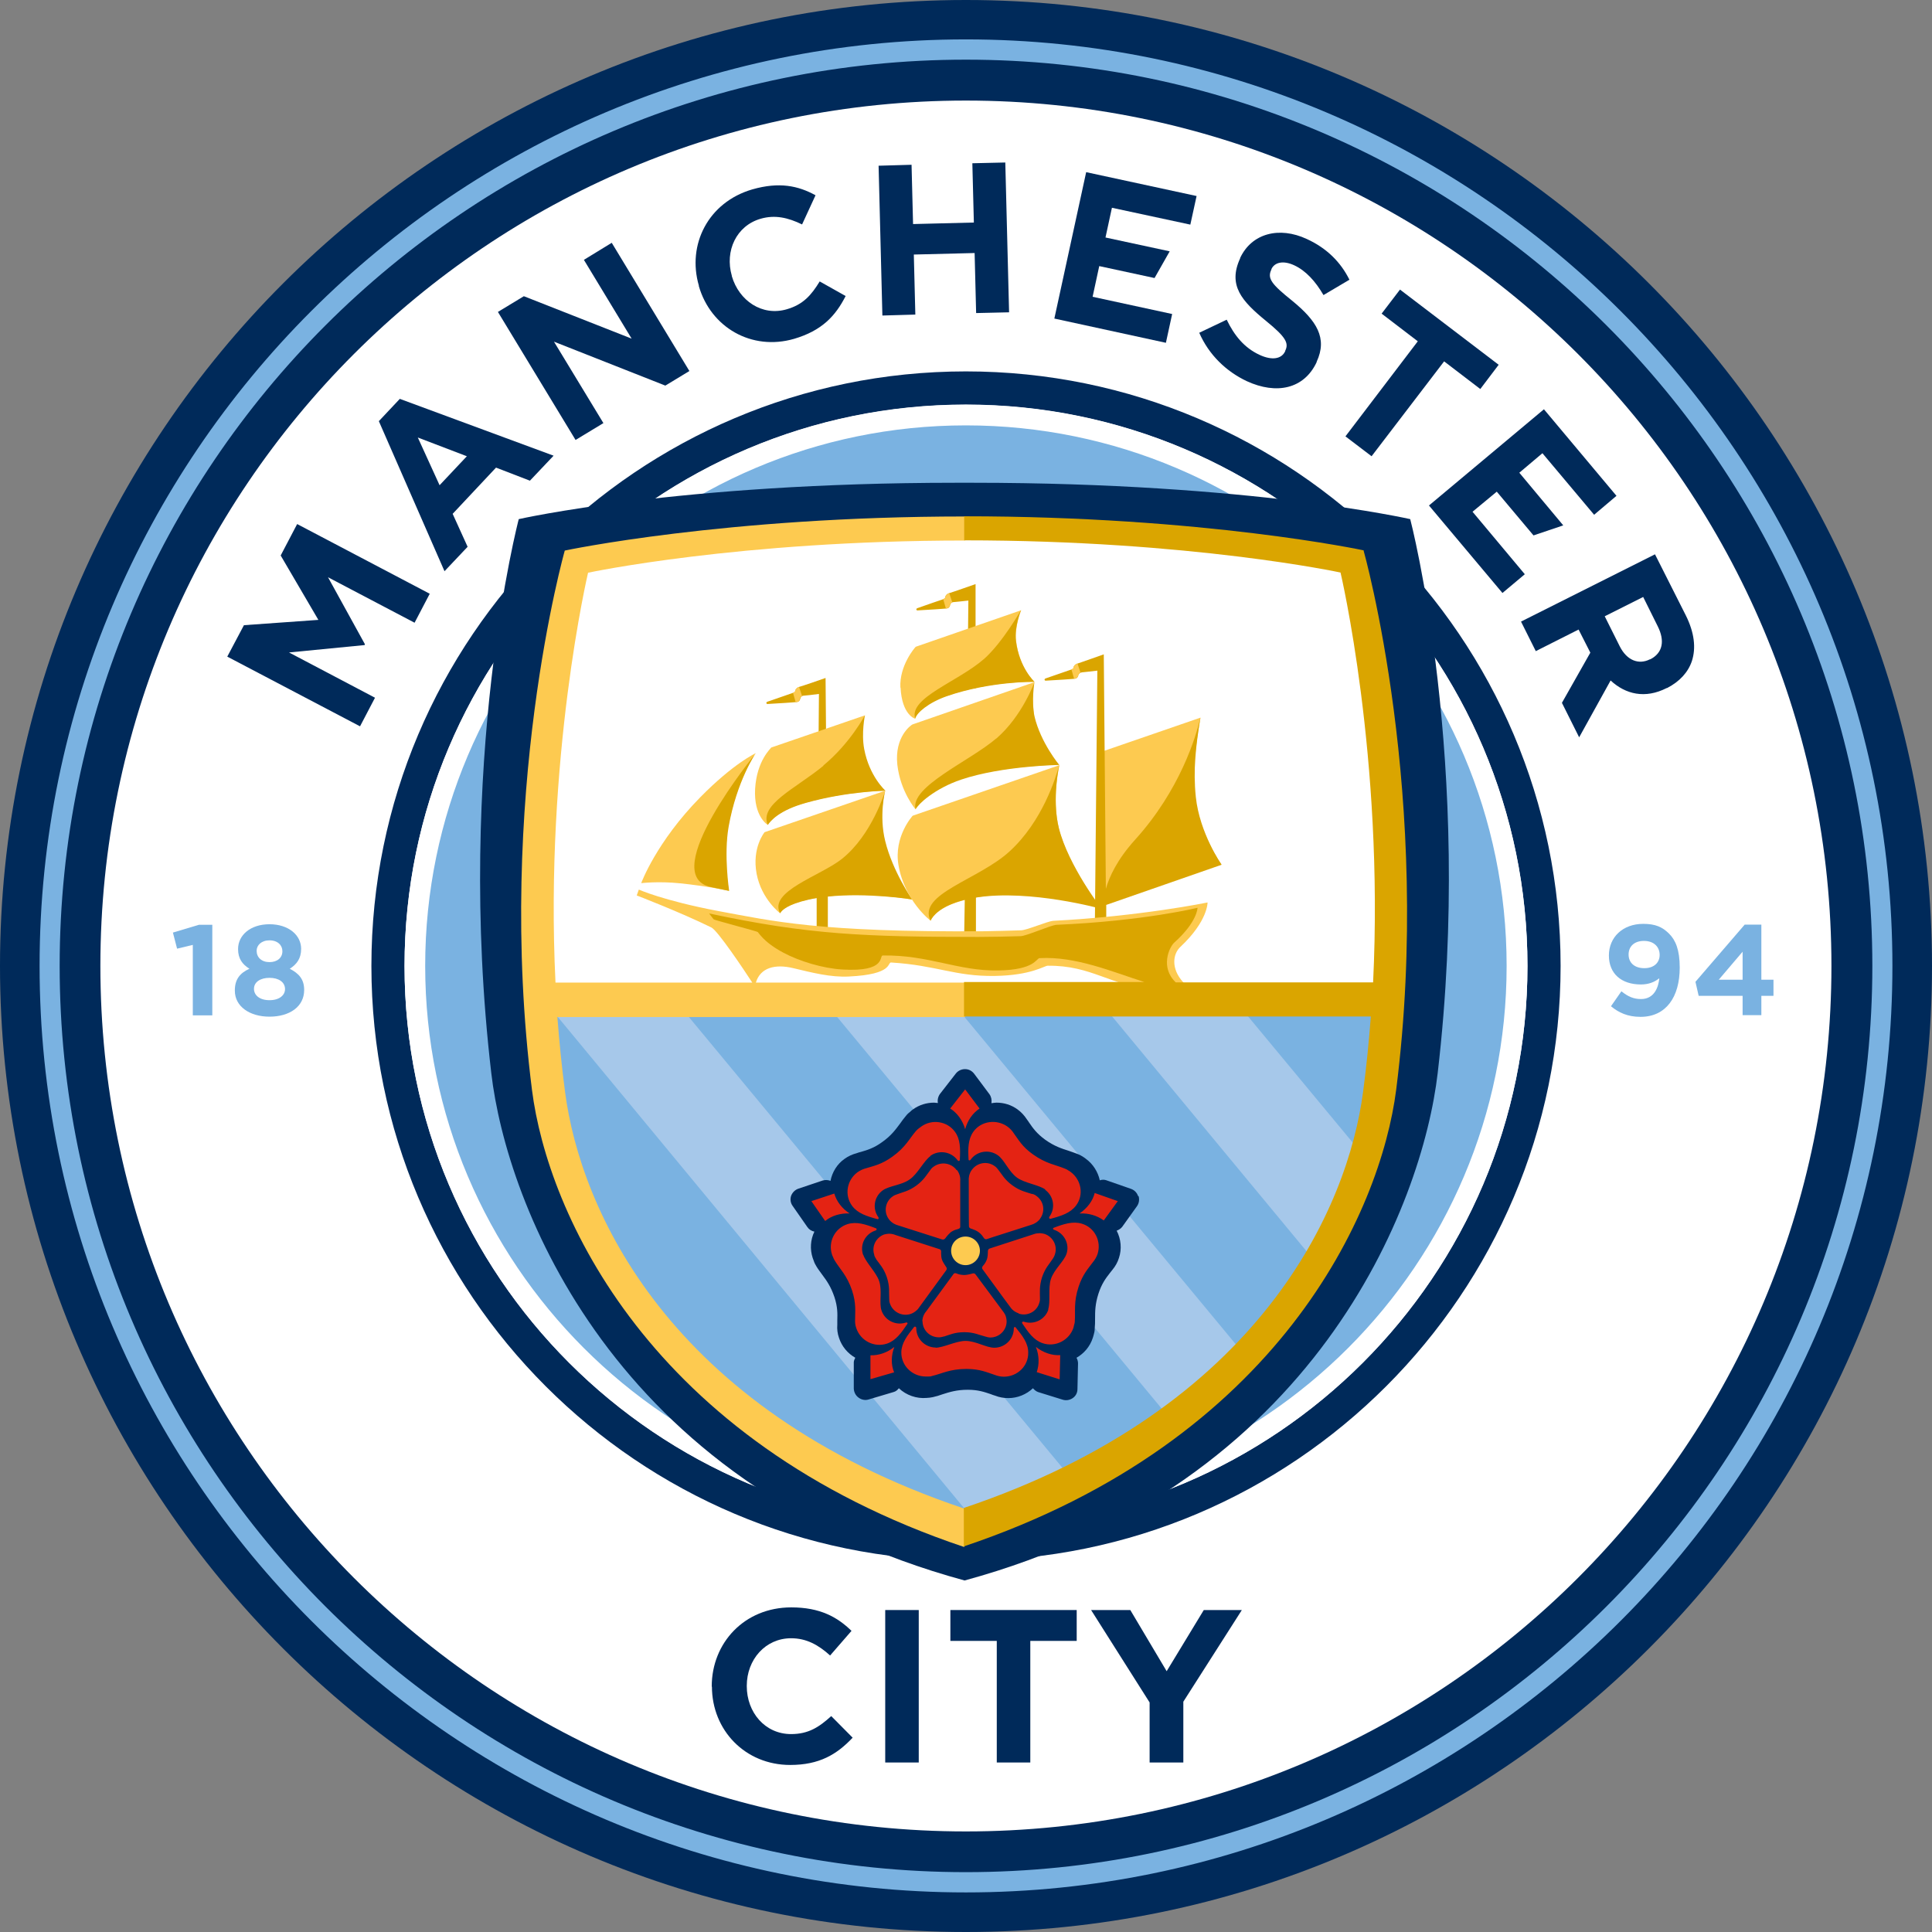 <?xml version="1.0" encoding="UTF-8"?>
<svg id="a" data-name="Layer 1" xmlns="http://www.w3.org/2000/svg" width="102.01" height="102.01" viewBox="0 0 102.01 102.01">
  <rect x="0" y="0" width="102.01" height="102.01" fill="#808080" stroke="none"/>
  <path d="m51,0C22.88,0,0,22.88,0,51s22.88,51.01,51,51.01,51.01-22.88,51.01-51.01S79.13,0,51,0" style="fill: #002a5a;"/>
  <path d="m96.7,51c0-25.24-20.46-45.69-45.7-45.69S5.3,25.77,5.3,51s20.46,45.7,45.7,45.7,45.7-20.46,45.7-45.7" style="fill: #fff;"/>
  <path d="m80.09,51c0-16.06-13.03-29.09-29.09-29.09s-29.08,13.02-29.08,29.09,13.02,29.09,29.08,29.09,29.09-13.02,29.09-29.09" style="fill: #7ab2e1;"/>
  <path d="m51,82.4c-17.31,0-31.39-14.08-31.39-31.4s14.08-31.39,31.39-31.39,31.4,14.08,31.4,31.39-14.08,31.4-31.4,31.4m0-61.03c-16.34,0-29.64,13.29-29.64,29.64s13.3,29.64,29.64,29.64,29.65-13.3,29.65-29.64-13.3-29.64-29.65-29.64" style="fill: #002a5a;"/>
  <path d="m51,99.92c-26.97,0-48.91-21.95-48.91-48.92S24.03,2.08,51,2.08s48.92,21.95,48.92,48.92-21.94,48.92-48.92,48.92m0-96.77C24.62,3.15,3.15,24.62,3.15,51s21.46,47.85,47.85,47.85,47.86-21.47,47.86-47.85S77.39,3.15,51,3.15" style="fill: #7ab2e1;"/>
  <polygon points="10.18 49.89 9.35 50.09 9.13 49.24 10.5 48.83 11.21 48.83 11.21 53.61 10.18 53.61 10.18 49.89" style="fill: #7ab2e1;"/>
  <path d="m12.4,52.31v-.02c0-.57.26-.91.77-1.14-.37-.23-.6-.53-.6-1.04h0c0-.74.66-1.31,1.66-1.31s1.67.57,1.67,1.3h0c0,.52-.24.82-.6,1.05.48.25.76.55.76,1.12h0c0,.89-.78,1.41-1.83,1.41s-1.83-.54-1.83-1.37m2.65-.08h0c0-.38-.34-.6-.82-.6s-.82.22-.82.58h0c0,.34.3.6.82.6s.82-.26.82-.59m-.14-2h0c0-.31-.25-.57-.68-.57s-.68.26-.68.55h0c0,.35.26.6.68.6s.68-.24.68-.57" style="fill: #7ab2e1;"/>
  <path d="m87.6,51.66c-.25.2-.56.32-.96.32-1.03,0-1.69-.57-1.69-1.53h0c0-.97.74-1.67,1.81-1.67.64,0,1.01.16,1.37.52.34.34.56.85.56,1.79h0c0,1.55-.72,2.6-2.07,2.6-.69,0-1.16-.23-1.56-.56l.55-.79c.35.28.64.41,1.04.41.72,0,.92-.67.96-1.08m.02-1.25h0c0-.43-.31-.74-.83-.74s-.81.3-.81.72h0c0,.43.31.72.83.72s.81-.3.81-.7" style="fill: #7ab2e1;"/>
  <path d="m92.01,52.58h-2.32l-.17-.74,2.6-3.02h.88v2.91h.64v.85h-.64v1.02h-.99v-1.02Zm0-.85v-1.48l-1.26,1.48h1.26Z" style="fill: #7ab2e1;"/>
  <path d="m51,80.65c-16.34,0-29.64-13.3-29.64-29.65s13.3-29.64,29.64-29.64,29.65,13.3,29.65,29.64-13.3,29.65-29.65,29.65m0-58.19c-15.74,0-28.55,12.81-28.55,28.54s12.81,28.55,28.55,28.55,28.55-12.81,28.55-28.55-12.81-28.54-28.55-28.54" style="fill: #fff;"/>
  <path d="m50.46,25.49c-14.63,0-23.07,1.92-23.07,1.92,0,0-3.37,12.82-1.45,29.25.8,6.89,6.41,21.73,24.99,26.79,18.58-5.06,24.18-19.9,24.98-26.79,1.92-16.43-1.45-29.25-1.45-29.25,0,0-8.44-1.92-23.07-1.92h-.92Z" style="fill: #002a5a; fill-rule: evenodd;"/>
  <path d="m73.35,52.83c-.17,4.98-.93,19.88-22.44,28.07-21.33-7.96-22.44-23.38-22.44-28.07h44.88Z" style="fill: #a6c8ea; fill-rule: evenodd;"/>
  <path d="m72.71,52c.58-12.34-1.52-22.36-1.52-22.36,0,0-8.02-1.53-20.25-1.53s-20.4,1.7-20.4,1.7c0,0-2.22,10.06-1.62,22.19h43.79Z" style="fill: #fff; fill-rule: evenodd;"/>
  <path d="m51.59,80.46l-22.68-27.42c-.83,5.65,3.76,22.31,22.68,27.42" style="fill: #7ab2e1;"/>
  <path d="m35.67,52.85l20.99,25.33c2.13-1.01,3.67-2.01,5.17-3.21l-18.33-22.12h-7.83Z" style="fill: #7ab2e1;"/>
  <path d="m50.24,52.87l15.5,18.7c1.52-1.73,2.81-3.28,3.72-4.93l-11.4-13.77h-7.83Z" style="fill: #7ab2e1;"/>
  <path d="m72.98,52.88l-7.75-.02,6.51,7.85c1.1-2.44,1.24-6.5,1.24-7.84" style="fill: #7ab2e1;"/>
  <path d="m60.09,63.15s0,0,0,0c-.06-.18-.2-.32-.38-.38l-1.29-.45c-.11-.04-.23-.04-.35,0-.1-.45-.36-.86-.73-1.13-.05-.04-.09-.07-.14-.1-.09-.06-.18-.11-.28-.15-.17-.07-.34-.12-.5-.18-.38-.12-.75-.24-1.23-.58-.44-.32-.65-.61-.84-.89-.05-.07-.09-.14-.14-.2-.13-.2-.29-.37-.48-.51-.33-.24-.71-.36-1.12-.36-.09,0-.18.02-.26.03,0,0,0,0,0-.02.02-.16-.01-.32-.11-.46l-.8-1.07c-.12-.16-.29-.25-.49-.25h0c-.19,0-.37.09-.48.23l-.84,1.08c-.1.14-.14.31-.11.48-.07,0-.13-.02-.2-.02-.4,0-.79.12-1.12.36-.05.03-.09.07-.13.11-.08.06-.16.13-.23.22-.12.14-.22.28-.32.42-.24.32-.46.63-.94.97-.44.32-.78.42-1.12.52-.08.02-.16.04-.23.07-.23.06-.45.16-.64.3-.39.27-.65.7-.74,1.16-.13-.05-.27-.06-.41-.02l-1.28.43c-.18.06-.32.2-.39.38t0,0c-.06.18-.03.38.08.53l.78,1.12c.09.13.22.21.37.24-.21.43-.24.93-.09,1.39.02.05.04.11.06.16.03.1.08.19.14.29.09.15.2.29.3.43.24.32.46.63.65,1.19.17.52.16.87.15,1.21,0,.08,0,.16,0,.24-.02.24.01.47.09.7.15.46.46.82.86,1.05-.05.09-.09.19-.08.29v1.34c.01.19.1.37.26.48,0,0,0,0,0,0,.15.11.35.15.53.09l1.31-.39c.12-.03.21-.11.28-.2.39.37.94.56,1.47.51.1,0,.21-.02.32-.04.18-.04.35-.09.51-.15.38-.12.75-.24,1.34-.24.55,0,.88.12,1.21.23.08.03.15.06.23.08.23.09.46.13.7.13.48,0,.95-.19,1.3-.52.08.09.16.16.27.2l1.29.4c.18.06.38.03.54-.08,0,0,0,0,0,0,.16-.11.25-.28.25-.48l.03-1.35c0-.11-.03-.21-.08-.3.4-.23.71-.59.86-1.05.02-.05.03-.11.05-.17.03-.1.05-.2.05-.31.02-.18.02-.36.02-.52,0-.4,0-.78.18-1.34.17-.52.38-.8.59-1.07.05-.06.1-.13.15-.19.15-.18.27-.39.34-.62.16-.47.11-1-.12-1.44.11-.04.22-.11.29-.2l.78-1.09c.11-.15.14-.35.09-.53" style="fill: #002a5a;"/>
  <path d="m50.22,66.04c0-.42.34-.75.76-.75s.76.34.76.75-.34.76-.76.76-.76-.34-.76-.76" style="fill: #fdca50;"/>
  <path d="m50.96,59.62c-.13-.46-.42-.86-.79-1.09l.79-1.01.76,1.01c-.38.26-.63.63-.76,1.09m-6.1,4.45c-.4-.26-.68-.62-.81-1.05l-1.21.4.73,1.05c.33-.28.8-.42,1.29-.4m2.36,7.05c-.38.3-.81.45-1.26.44v1.26s1.25-.36,1.25-.36c-.17-.4-.16-.89.01-1.34m7.48.01c.17.45.18.9.04,1.32l1.21.38.03-1.28c-.43.03-.9-.13-1.28-.43m2.3-7.05c.49-.02.92.11,1.28.37l.74-1.02-1.22-.43c-.1.42-.4.81-.8,1.08m-7.59,7.08c-.57,0-1.03-.46-1.03-1.02,0-.08-.07-.11-.12-.06-.36.45-.66.84-.67,1.33-.01.71.58,1.28,1.29,1.28.04,0,.09,0,.13,0,.06,0,.13,0,.21-.03.51-.12.94-.37,1.81-.37.72,0,1.1.19,1.48.31.15.06.32.1.49.1.72,0,1.31-.57,1.29-1.28,0-.49-.3-.88-.67-1.33-.04-.04-.09,0-.09.06,0,.56-.46,1.02-1.03,1.02-.43,0-.98-.36-1.52-.36-.5,0-1.17.36-1.59.36m-.68-1.4c0,.47.38.85.86.85.05,0,.1,0,.17-.02.02,0,.04-.01.07-.02.01,0,.02,0,.03,0,.29-.09.57-.23,1.08-.23s.78.15,1.07.22c.1.03.2.06.3.06.47,0,.86-.38.86-.85,0-.12-.03-.24-.07-.34-.02-.04-.05-.09-.07-.12,0,0-1.45-1.96-1.5-2.02-.07-.09-.16-.05-.23-.03-.07.02-.25.06-.36.06s-.26-.02-.36-.06c-.09-.04-.17-.07-.23.03-.05.08-1.09,1.48-1.42,1.94-.13.15-.21.34-.21.55m6.66-.65c-.17.54-.75.83-1.29.66-.08-.03-.13.03-.09.09.32.48.6.88,1.07,1.04.67.23,1.41-.15,1.63-.82.01-.04.02-.09.03-.13.02-.06.04-.13.04-.21.04-.52-.07-1,.2-1.82.22-.67.52-.97.75-1.29.11-.13.19-.27.25-.43.22-.68-.15-1.41-.83-1.61-.47-.14-.94.01-1.49.22-.05.02-.04.08.02.1.54.18.84.75.66,1.28-.14.4-.65.81-.82,1.32-.16.47-.01,1.21-.15,1.62m-1.55.21c.45.15.94-.1,1.08-.55.02-.05.03-.1.04-.17,0-.02,0-.05,0-.07,0,0,0-.02,0-.03,0-.31-.04-.62.11-1.1.17-.5.39-.7.54-.94.06-.08.11-.17.14-.27.15-.45-.1-.93-.55-1.08-.12-.03-.24-.05-.35-.03-.05,0-.1.01-.14.02,0,0-2.33.76-2.4.78-.11.04-.1.14-.1.21,0,.07-.01.25-.05.36-.04.11-.11.24-.18.31-.07.08-.11.14-.04.23.06.07,1.08,1.49,1.42,1.94.11.17.26.3.47.37m1.4-6.52c.46.33.56.97.23,1.42-.04.06,0,.13.07.11.56-.15,1.03-.3,1.33-.69.43-.56.29-1.37-.29-1.79-.04-.03-.07-.05-.11-.07-.05-.04-.11-.07-.19-.1-.48-.2-.98-.25-1.68-.75-.58-.41-.77-.79-1.01-1.11-.08-.13-.2-.26-.34-.36-.58-.41-1.4-.29-1.8.28-.28.4-.28.89-.25,1.46,0,.06.07.07.11.01.33-.46.98-.56,1.44-.23.35.25.57.86,1.01,1.18.4.29,1.16.38,1.5.63m-.28,1.53c.28-.38.2-.91-.19-1.19-.03-.03-.08-.06-.15-.09-.02,0-.05-.02-.07-.02-.01,0-.02,0-.03,0-.29-.1-.61-.15-1.02-.45-.43-.31-.55-.58-.73-.8-.06-.08-.12-.16-.21-.22-.38-.28-.92-.19-1.2.19-.08.1-.12.21-.15.32,0,.05-.02.1-.02.14,0,0,0,2.43.01,2.51,0,.12.1.14.17.16.06.02.24.09.33.16.1.07.2.18.25.26.05.08.1.15.21.11.09-.04,1.76-.56,2.3-.74.19-.05.37-.16.5-.33m-5.8-3.32c.46-.33,1.1-.23,1.44.23.04.06.12.05.12-.03.03-.58.03-1.07-.25-1.46-.41-.58-1.23-.7-1.8-.28-.04.03-.07.06-.11.08-.05.04-.1.08-.16.15-.34.39-.54.85-1.24,1.35-.58.42-1,.49-1.38.61-.16.04-.31.11-.46.21-.57.42-.71,1.22-.28,1.79.3.39.77.54,1.33.69.06.01.08-.05.05-.1-.33-.45-.23-1.09.23-1.42.35-.25,1.01-.27,1.44-.59.41-.29.73-.97,1.08-1.22m1.38.74c-.28-.38-.82-.46-1.2-.19-.04.03-.09.06-.13.11-.01.02-.03.04-.04.05,0,.01-.02.02-.02.03-.19.24-.33.52-.74.82-.43.31-.72.34-.99.45-.1.03-.19.07-.27.13-.38.27-.47.81-.19,1.19.07.1.17.18.27.24.04.02.08.04.13.06,0,0,2.34.75,2.41.77.12.03.17-.05.21-.11s.16-.19.25-.27c.1-.07.23-.13.33-.15.1-.03.18-.05.17-.16,0-.1,0-1.84,0-2.39.02-.2-.04-.4-.16-.57m-4.97,4.46c-.18-.54.12-1.11.66-1.28.07-.02.08-.1.01-.12-.54-.21-1.01-.36-1.48-.22-.68.21-1.05.94-.83,1.61.01.04.03.08.05.12.02.06.05.12.09.19.27.45.65.78.92,1.59.22.67.16,1.09.16,1.49-.01.16,0,.33.06.49.22.67.95,1.05,1.63.82.46-.16.75-.56,1.07-1.04.03-.05-.02-.09-.08-.07-.54.18-1.12-.12-1.29-.65-.13-.4.05-1.03-.12-1.54-.16-.47-.71-.99-.84-1.39m1.13-1.08c-.45.15-.7.63-.55,1.08,0,.05.03.1.06.16.01.02.03.04.04.06,0,0,0,.02.01.03.18.25.4.47.56.95.16.5.1.78.12,1.08,0,.1,0,.2.04.3.15.44.63.69,1.08.55.12-.04.22-.1.31-.18.04-.03.07-.06.1-.1,0,0,1.44-1.97,1.48-2.03.07-.1,0-.17-.04-.23-.04-.06-.14-.21-.18-.32-.04-.11-.05-.26-.05-.36.01-.1.01-.18-.1-.21-.1-.03-1.76-.57-2.3-.74-.19-.08-.39-.09-.6-.03" style="fill: #e42313;"/>
  <path d="m58.14,39.7l5.25-1.81s-.45,2.19-.32,3.88c.16,2.19,1.42,3.86,1.42,3.86l-6.47,2.24.12-8.17Z" style="fill: #fdca50;"/>
  <path d="m64.49,45.64s-1.15-1.65-1.35-3.56c-.15-1.43,0-2.68.24-4.18-.23,1-1.08,3.82-3.44,6.43-.96,1.06-1.37,1.97-1.55,2.6l-.11-12.38h0s0,0,0,0c0,0-1.24.44-1.37.48-.15.04-.21.14-.22.19,0,.08-.06.12-.15.14-.1.03-.82.29-1.33.46-.09.03-.06.12,0,.12.59-.03,1.44-.09,1.53-.1.11-.01.17-.08.19-.16,0,0,0,0,0-.01.02-.1.11-.16.2-.17.07,0,.52-.06.81-.09l-.13,13.32h.6s0-.95,0-.95l6.09-2.12Z" style="fill: #daa500;"/>
  <path d="m41.19,48.22s-.98-.73-1.24-2.08c-.26-1.38.42-2.2.42-2.2l6.37-2.19s-.39,1.26-.02,2.7c.47,1.83,1.45,3.05,1.45,3.05,0,0-2.33-.44-4.6-.16-2.15.27-2.38.88-2.38.88" style="fill: #fdca50;"/>
  <path d="m33.86,46.62s.79-2.16,3.12-4.53c1.76-1.79,2.92-2.32,2.92-2.32,0,0-1.03,1.46-1.45,3.88-.27,1.5.03,3.38.03,3.38,0,0-1.19-.25-2.56-.39-1.16-.12-2.06-.01-2.06-.01" style="fill: #fdca50;"/>
  <path d="m39.9,39.77s-1,1.46-1.43,3.89c-.26,1.5.03,3.38.03,3.38,0,0-.31-.06-.99-.21-2.85-.65,2.39-7.05,2.39-7.05" style="fill: #daa500;"/>
  <path d="m43.64,41.53l-.05-5.73h0s-.01,0-.01,0c-.13.05-1.24.43-1.36.46-.15.04-.22.15-.22.19,0,.07-.06.11-.15.14-.1.03-.82.29-1.33.46-.09.03-.06.13.01.12.59-.03,1.44-.09,1.53-.1.12-.01.17-.08.19-.16,0,0,0,0,0-.01.02-.1.1-.17.2-.17.07,0,.5-.05.79-.09l-.04,4.89h.45Z" style="fill: #daa500;"/>
  <path d="m51.07,36.35h.44v-5.51s0,0,0,0c0,0-1.25.44-1.37.47-.15.04-.22.15-.22.19,0,.08-.06.12-.15.15-.1.03-.82.28-1.33.46-.09.03-.06.12,0,.12.59-.03,1.44-.09,1.53-.1.12-.01.17-.08.19-.16,0,0,0,0,0-.01.02-.1.1-.17.2-.17.06,0,.48-.05.77-.08l-.05,4.65Z" style="fill: #daa500;"/>
  <path d="m49.94,32.12s.02,0,.03,0c.12-.01.17-.08.19-.16,0,0,0,0,0-.01.01-.07.06-.12.12-.15l-.16-.48c-.14.04-.2.14-.2.18,0,.07-.04.1-.12.13l.14.49Z" style="fill: #fdca50;"/>
  <path d="m42.02,37.07s.02,0,.03,0c.12-.01.17-.08.18-.16,0,0,0,0,0-.01.02-.07.06-.12.12-.15l-.16-.48c-.14.04-.2.14-.2.18,0,.06-.04.1-.12.13l.14.49Z" style="fill: #fdca50;"/>
  <path d="m56.71,35.83s.02,0,.03,0c.12-.01.17-.08.19-.16,0-.01,0,0,0-.01.02-.07.06-.12.12-.15l-.16-.48c-.14.05-.2.15-.2.18,0,.07-.04.1-.12.13l.14.49Z" style="fill: #fdca50;"/>
  <path d="m48.16,47.49s-1.03-1.49-1.42-3.08c-.34-1.36,0-2.66,0-2.66,0,0-.69,2.34-2.3,3.61-1.13.89-3.88,1.71-3.25,2.86.09-.16.37-.46,1.51-.72.14-.03.28-.06.42-.08v1.89s.59,0,.59,0v-1.97c2.09-.22,4.45.15,4.45.15" style="fill: #daa500;"/>
  <path d="m40.53,43.55s-.74-.44-.66-1.9c.09-1.5.84-2.14.85-2.18l4.95-1.7s-.36.74-.11,1.86c.31,1.36,1.18,2.12,1.18,2.12,0,0-2.49.03-4.73.8-1.1.38-1.49,1-1.49,1" style="fill: #fdca50;"/>
  <path d="m43.47,40.42c1.43-1.18,2.2-2.66,2.2-2.66,0,0-.2.95-.04,1.79.27,1.44,1.12,2.2,1.12,2.2,0,0-2.01.03-4.19.64-1.44.4-1.89.97-2.02,1.17-.47-1.08,1.48-1.93,2.94-3.13" style="fill: #daa500;"/>
  <path d="m49.13,48.61s-1.36-1.03-1.69-2.93c-.26-1.51.75-2.61.75-2.61l7.75-2.67s-.42,1.72-.03,3.35c.44,1.85,2.14,4.14,2.14,4.14,0,0-3.22-.93-6-.58-2.65.34-2.9,1.29-2.9,1.29" style="fill: #fdca50;"/>
  <path d="m47.54,36.31c-.06-1.17.76-2.11.81-2.16l5.57-1.93s-.36.88-.27,1.62c.17,1.43.98,2.17.98,2.17,0,0-2.19-.12-4.75.77-1.42.5-1.56,1.17-1.56,1.17,0,0-.7-.19-.77-1.65" style="fill: #fdca50;"/>
  <path d="m51.94,34.81c.99-.87,1.97-2.6,1.97-2.6,0,0-.36.87-.27,1.62.17,1.43.98,2.17.98,2.17,0,0-2.36-.03-4.63.76-.97.34-1.59.88-1.67,1.18-.34-1.1,2.26-1.94,3.64-3.15" style="fill: #daa500;"/>
  <path d="m48.34,42.73s-.8-.93-.96-2.35c-.16-1.49.73-2.1.8-2.13l6.43-2.23s-.18.47-.01,1.77c.14,1.09,1.21,2.58,1.21,2.58,0,0-3.43.09-5.56.91-1.34.52-1.91,1.46-1.91,1.46" style="fill: #fdca50;"/>
  <path d="m52.6,39c1.39-1.2,2.02-2.99,2.02-2.99,0,0-.17,1.02,0,1.81.33,1.4,1.31,2.57,1.31,2.57,0,0-2.99.04-5.17.77-1.41.47-2.29,1.31-2.42,1.56-.29-1.19,2.86-2.53,4.25-3.72" style="fill: #daa500;"/>
  <path d="m58.17,47.99s-1.75-2.26-2.26-4.26c-.33-1.32-.09-2.82.02-3.34-.19.7-.9,2.98-2.61,4.55-1.63,1.51-4.88,2.25-4.19,3.67.12-.23.49-.77,1.81-1.1l-.03,1.83h.62s0-1.95,0-1.95c2.87-.45,6.63.6,6.63.6" style="fill: #daa500;"/>
  <path d="m61.15,52.25c.4-.08.81-.16,1.41-.32-.04-.02-.07-.04-.09-.07-.66-.73-.54-1.5-.14-1.87,1.45-1.36,1.43-2.34,1.43-2.34,0,0-3.52.73-8.15.97-.3.02-1.38.49-1.69.5-.64.02-1.29.04-1.96.05-8.74.06-11.18-.54-14.05-1.07-2.9-.55-4.18-1.13-4.18-1.13l-.11.31s2.29.88,3.94,1.69c.34.17,1.71,2.22,2.16,2.91h-10.39c-.58-11.9,1.72-21.64,1.72-21.64,0,0,7.95-1.7,19.9-1.7v-1.27c-12.68,0-21.13,1.8-21.13,1.8,0,0-3.69,13.01-1.73,28.49.82,6.46,6.16,18.53,22.81,24.12l.73-1.02-.73-1.01c-15.68-5.27-20.26-15.88-21.06-21.96-.18-1.35-.31-2.68-.41-3.99h21.53v-1.82h-11.05c.24-.8,1.03-.99,1.98-.76,1,.24,1.98.49,2.93.44,2.36-.11,2.02-.75,2.23-.74,2.43.15,3.35.74,5.48.71,1.93-.03,2.61-.54,2.79-.54,2.36-.02,3.26,1.06,5.63,1.26.06,0,.12,0,.18.02" style="fill: #fdca50; fill-rule: evenodd;"/>
  <path d="m72.01,29.06s-8.41-1.8-21.1-1.8v1.27c11.96,0,19.87,1.7,19.87,1.7,0,0,2.3,9.74,1.72,21.64h-10.42c-.83-.79-.35-1.85-.08-2.1,1.23-1.1,1.23-1.84,1.23-1.84,0,0-2.82.7-7.44.9-.3.01-1.6.6-1.91.6-.64.02-1.55.04-2.22.04-6.03,0-8.98-.12-14.22-1.24.1.13.14.18.24.31.03.04,2.29.63,2.33.67.34.46.79.79,1.35,1.09.84.45,2.08.83,3.12.89,2.36.14,1.92-.74,2.13-.74,2.42-.04,3.98.83,6.1.79,1.94-.03,2-.64,2.18-.65,1.91-.11,3.86.73,5.53,1.26h-9.52v1.82h21.48c-.1,1.31-.23,2.65-.41,3.99-.8,6.08-5.39,16.69-21.08,21.96v2.03c16.66-5.59,22.01-17.67,22.83-24.12,1.96-15.48-1.73-28.49-1.73-28.49" style="fill: #daa500; fill-rule: evenodd;"/>
  <polygon points="12 34.67 12.88 33.01 16.81 32.73 14.82 29.33 15.69 27.67 22.69 31.35 21.89 32.88 17.32 30.48 19.27 34.02 19.25 34.06 15.26 34.45 19.8 36.84 19.01 38.35 12 34.67" style="fill: #002a5a;"/>
  <path d="m20.01,22.23l1.1-1.17,8.12,3-1.25,1.32-1.79-.69-2.29,2.44.79,1.74-1.22,1.29-3.47-7.93Zm4.64,1.86l-2.59-.99,1.15,2.52,1.44-1.53Z" style="fill: #002a5a;"/>
  <polygon points="26.29 16.47 27.66 15.64 33.35 17.88 30.83 13.72 32.3 12.82 36.4 19.59 35.13 20.36 29.25 18.04 31.86 22.34 30.39 23.23 26.29 16.47" style="fill: #002a5a;"/>
  <path d="m36.9,15.1v-.02c-.63-2.16.49-4.4,2.82-5.08,1.43-.41,2.43-.19,3.34.31l-.71,1.54c-.74-.36-1.43-.52-2.19-.3-1.28.37-1.9,1.7-1.52,3.01v.02c.38,1.3,1.6,2.13,2.9,1.75.87-.25,1.3-.75,1.74-1.47l1.37.77c-.54,1.06-1.26,1.83-2.72,2.26-2.24.65-4.4-.6-5.03-2.78" style="fill: #002a5a;"/>
  <polygon points="46.39 8.75 48.13 8.7 48.21 11.83 51.42 11.75 51.34 8.62 53.08 8.58 53.28 16.49 51.54 16.53 51.46 13.36 48.25 13.44 48.33 16.61 46.59 16.66 46.39 8.75" style="fill: #002a5a;"/>
  <path d="m63.32,17.57l1.45-.69c.4.83.92,1.48,1.74,1.86.65.3,1.16.22,1.35-.2v-.02c.2-.4.04-.72-1.02-1.58-1.27-1.04-2.02-1.87-1.36-3.3v-.02c.61-1.3,2.06-1.68,3.52-1,1.05.48,1.79,1.22,2.25,2.15l-1.37.81c-.43-.74-.94-1.29-1.54-1.57-.6-.28-1.05-.15-1.21.2v.02c-.23.47,0,.77,1.11,1.66,1.28,1.05,1.86,1.96,1.28,3.21v.02c-.67,1.43-2.13,1.72-3.68,1.01-1.09-.51-2.01-1.39-2.52-2.56" style="fill: #002a5a;"/>
  <polygon points="74.86 18.02 72.95 16.56 73.92 15.29 79.13 19.26 78.16 20.54 76.25 19.08 72.42 24.09 71.04 23.04 74.86 18.02" style="fill: #002a5a;"/>
  <path d="m87.38,29.26l1.63,3.23c.45.9.55,1.72.32,2.42-.2.59-.65,1.08-1.31,1.42h-.02c-1.14.58-2.17.33-2.96-.4l-1.66,3-.91-1.82,1.5-2.65-.62-1.22-2.26,1.14-.78-1.56,7.07-3.55Zm-1.86,4.86c.38.76,1.01.99,1.6.69h.02c.66-.34.77-.98.39-1.74l-.77-1.55-2.03,1.02.79,1.58Z" style="fill: #002a5a;"/>
  <polygon points="58.04 14.05 60.96 14.68 61.76 13.27 58.37 12.54 58.71 10.97 62.85 11.86 63.18 10.35 57.35 9.09 55.67 16.82 61.56 18.1 61.89 16.58 57.69 15.67 58.04 14.05" style="fill: #002a5a;"/>
  <polygon points="81.52 21.61 75.45 26.69 79.33 31.31 80.51 30.32 77.75 27.02 79.03 25.96 80.97 28.27 82.54 27.74 80.22 24.96 81.44 23.93 84.17 27.18 85.35 26.18 81.52 21.61" style="fill: #002a5a;"/>
  <path d="m37.58,89.06v-.02c0-2.29,1.72-4.17,4.2-4.17,1.52,0,2.43.51,3.18,1.24l-1.13,1.3c-.62-.56-1.25-.91-2.06-.91-1.36,0-2.34,1.13-2.34,2.51v.02c0,1.38.96,2.53,2.34,2.53.92,0,1.48-.37,2.12-.95l1.13,1.14c-.83.88-1.75,1.44-3.3,1.44-2.37,0-4.13-1.83-4.13-4.14" style="fill: #002a5a;"/>
  <rect x="46.74" y="85.01" width="1.77" height="8.05" style="fill: #002a5a;"/>
  <polygon points="52.63 86.64 50.18 86.64 50.18 85.01 56.85 85.01 56.85 86.64 54.4 86.64 54.4 93.06 52.63 93.06 52.63 86.64" style="fill: #002a5a;"/>
  <polygon points="60.7 89.89 57.61 85.01 59.68 85.01 61.6 88.24 63.56 85.01 65.57 85.01 62.48 89.85 62.48 93.06 60.7 93.06 60.7 89.89" style="fill: #002a5a;"/>
</svg>